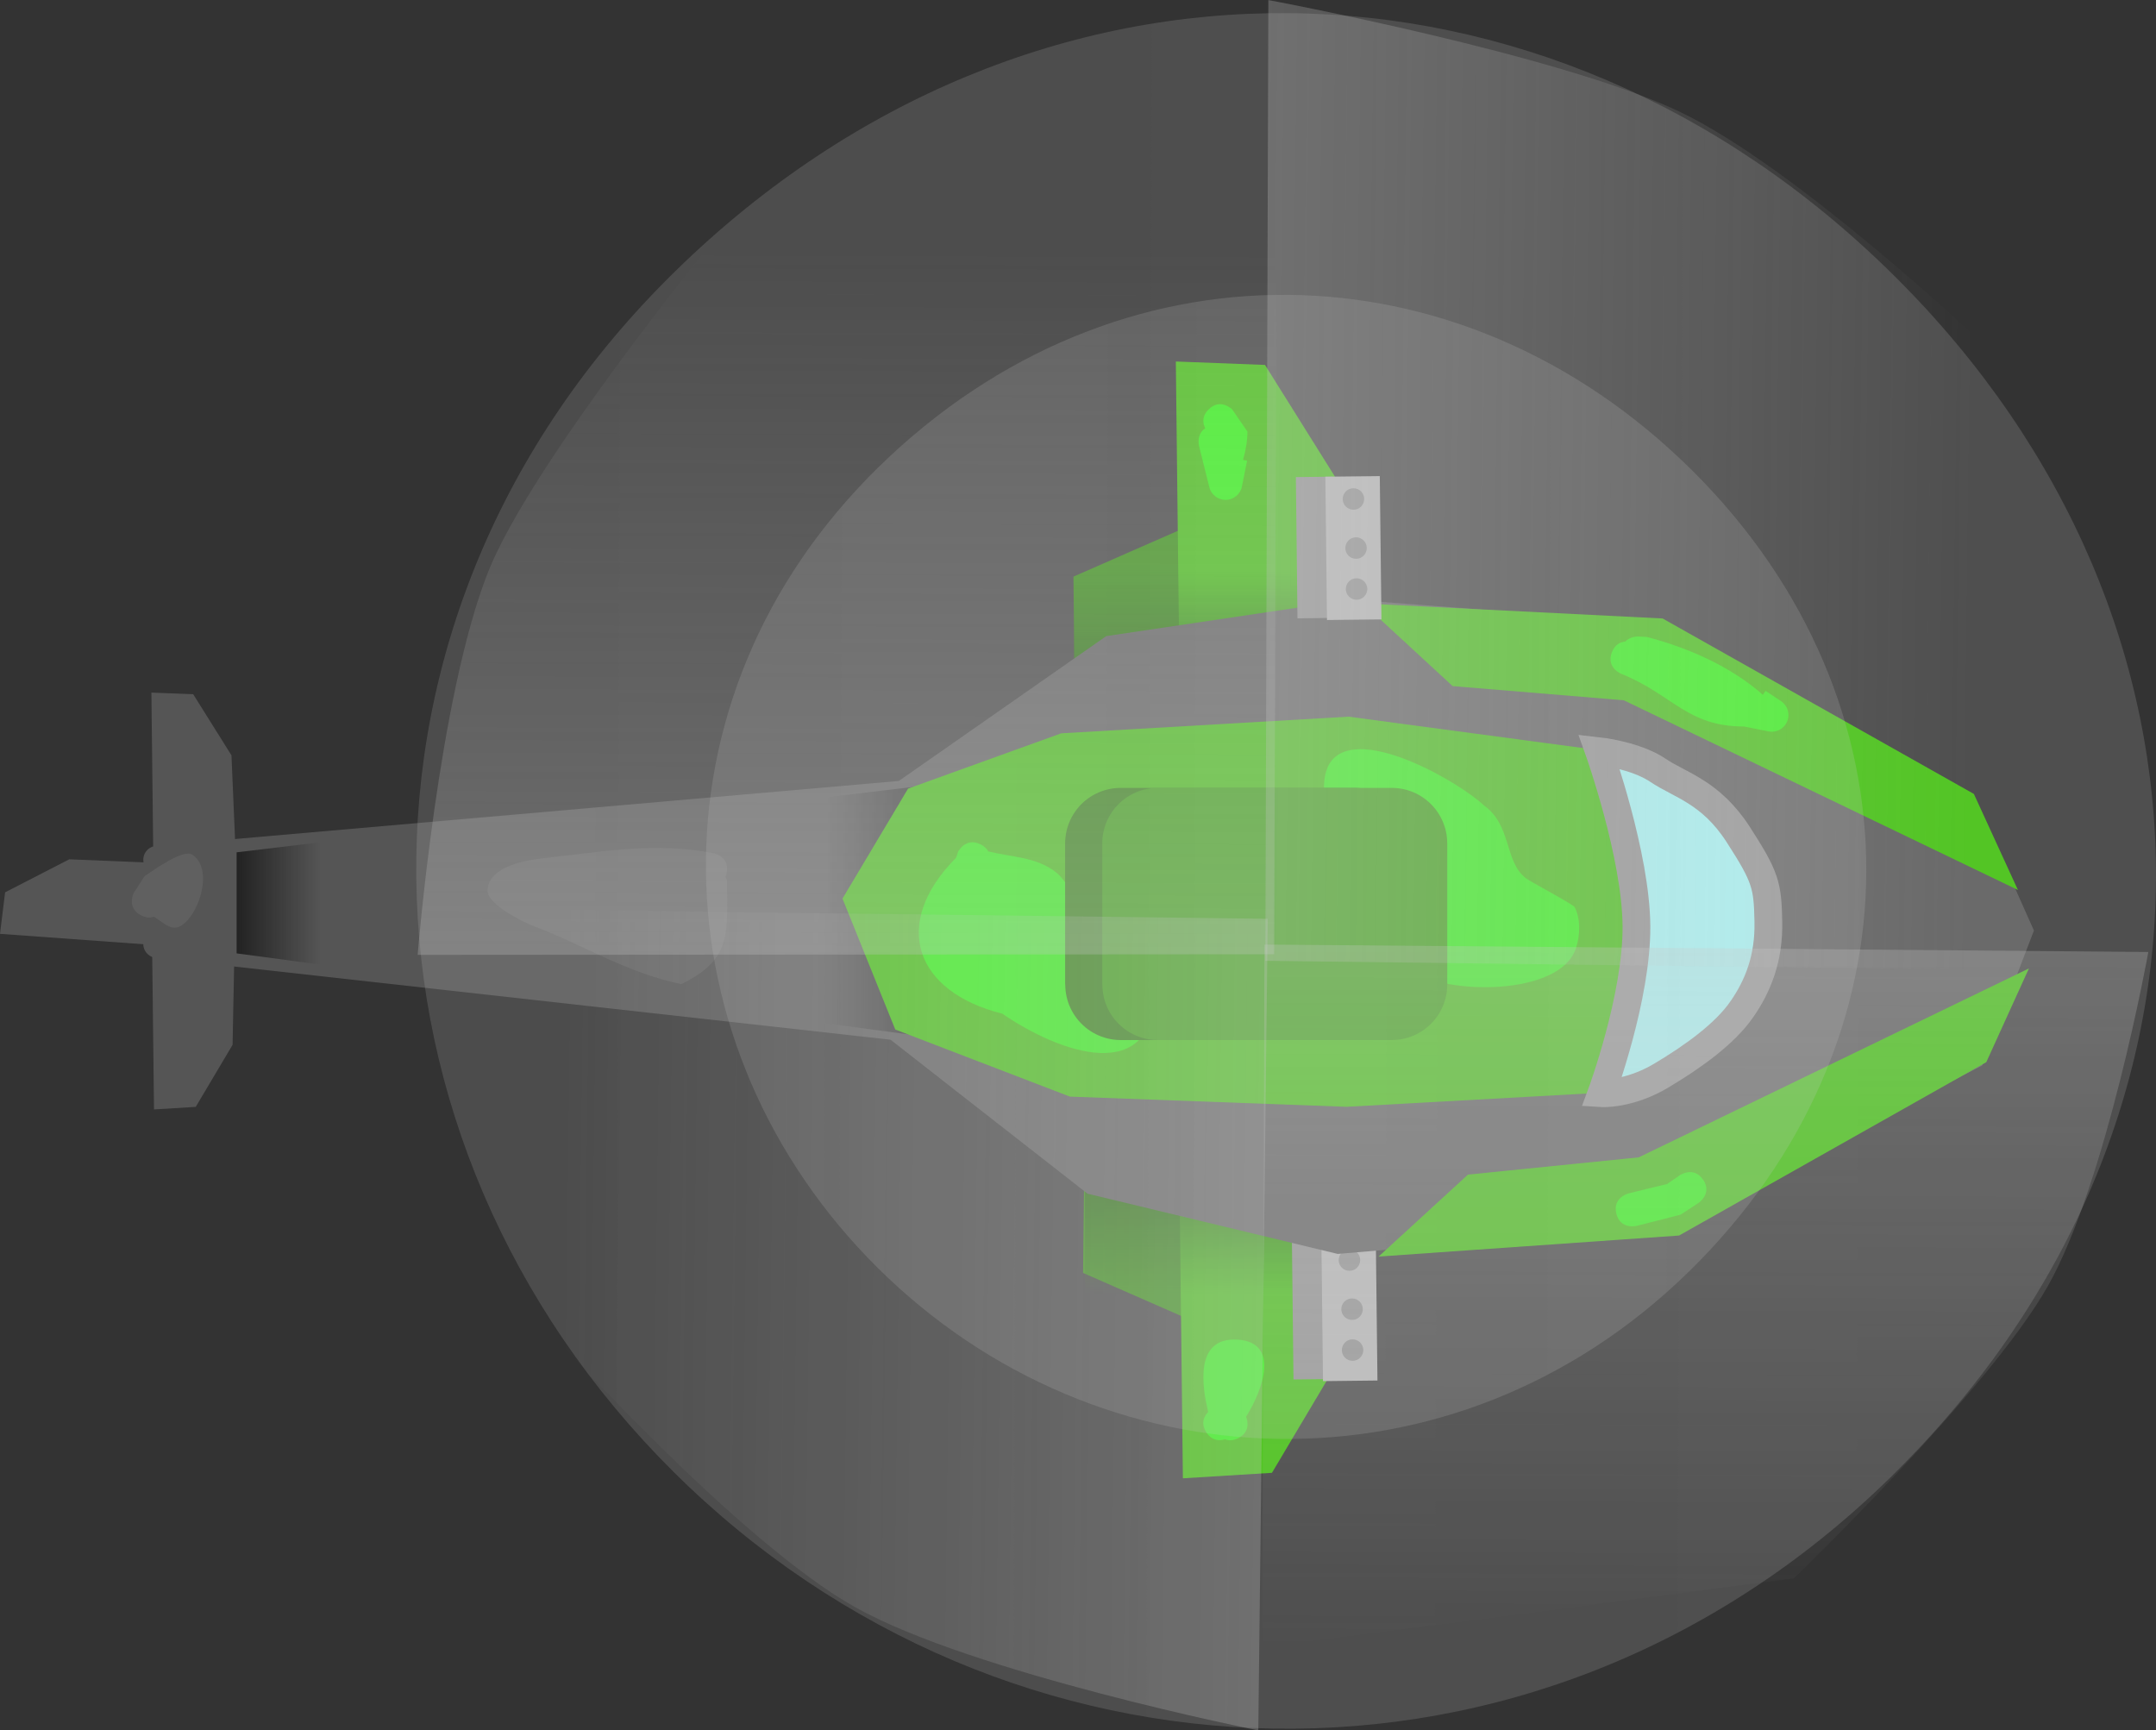 <svg version="1.1" xmlns="http://www.w3.org/2000/svg" xmlns:xlink="http://www.w3.org/1999/xlink" width="38.85" height="31.181" viewBox="0,0,38.85,31.181"><rect x="0" y="0" width="38.85" height="31.181" fill="#333333" stroke="none"/><defs><linearGradient x1="244.154" y1="180.418" x2="244.154" y2="182.895" gradientUnits="userSpaceOnUse" id="color-1"><stop offset="0" stop-color="#1a5d00"/><stop offset="1" stop-color="#1a5d00" stop-opacity="0"/></linearGradient><linearGradient x1="243.953" y1="172.319" x2="243.953" y2="169.842" gradientUnits="userSpaceOnUse" id="color-2"><stop offset="0" stop-color="#1a5d00"/><stop offset="1" stop-color="#1a5d00" stop-opacity="0"/></linearGradient><linearGradient x1="237.251" y1="175.97" x2="240.615" y2="175.97" gradientUnits="userSpaceOnUse" id="color-3"><stop offset="0" stop-color="#000000" stop-opacity="0"/><stop offset="1" stop-color="#000000"/></linearGradient><linearGradient x1="226.658" y1="175.836" x2="228.165" y2="175.836" gradientUnits="userSpaceOnUse" id="color-4"><stop offset="0" stop-color="#222222"/><stop offset="1" stop-color="#222222" stop-opacity="0"/></linearGradient><linearGradient x1="252.929" y1="143.511" x2="252.781" y2="189.277" gradientUnits="userSpaceOnUse" id="color-5"><stop offset="0" stop-color="#c7c7c7"/><stop offset="1" stop-color="#c7c7c7" stop-opacity="0"/></linearGradient><linearGradient x1="278.242" y1="184.177" x2="232.479" y2="183.608" gradientUnits="userSpaceOnUse" id="color-6"><stop offset="0" stop-color="#c7c7c7"/><stop offset="1" stop-color="#c7c7c7" stop-opacity="0"/></linearGradient><linearGradient x1="-96.956" y1="195.848" x2="1837.432" y2="202.132" gradientUnits="userSpaceOnUse" id="color-7"><stop offset="0" stop-color="#cacaca" stop-opacity="0"/><stop offset="1" stop-color="#cacaca"/></linearGradient><linearGradient x1="17.134" y1="188.917" x2="1307.208" y2="193.108" gradientUnits="userSpaceOnUse" id="color-8"><stop offset="0" stop-color="#cacaca" stop-opacity="0"/><stop offset="1" stop-color="#cacaca"/></linearGradient><linearGradient x1="237.604" y1="209.839" x2="237.753" y2="164.072" gradientUnits="userSpaceOnUse" id="color-9"><stop offset="0" stop-color="#c7c7c7"/><stop offset="1" stop-color="#c7c7c7" stop-opacity="0"/></linearGradient><linearGradient x1="212.191" y1="168.826" x2="257.954" y2="169.394" gradientUnits="userSpaceOnUse" id="color-10"><stop offset="0" stop-color="#c7c7c7"/><stop offset="1" stop-color="#c7c7c7" stop-opacity="0"/></linearGradient></defs><g transform="translate(-222.394,-159.567)"><g data-paper-data="{&quot;isPaintingLayer&quot;:true}" fill-rule="nonzero" stroke-linejoin="miter" stroke-miterlimit="10" stroke-dasharray="" stroke-dashoffset="0" style="mix-blend-mode: normal"><g><path d="M244.934,168.555l-0.101,5.182l-1.419,2.386l-1.605,0.099l-0.072,-6.265z" data-paper-data="{&quot;index&quot;:null}" fill="#298e00" stroke="#8f8f8f" stroke-width="0" stroke-linecap="round"/><path d="M241.91,182.504l0.072,-6.265l1.605,0.099l1.419,2.386l0.101,5.182z" data-paper-data="{&quot;index&quot;:null}" fill="#298e00" stroke="#8f8f8f" stroke-width="0" stroke-linecap="round"/><path d="M246.834,178.538l-0.101,5.182l-1.419,2.386l-1.605,0.099l-0.072,-6.265z" fill="#38c400" stroke="#8f8f8f" stroke-width="0" stroke-linecap="round"/><path d="M241.945,182.895v-2.477h4.418v2.477z" fill="url(#color-1)" stroke="none" stroke-width="0" stroke-linecap="butt"/><g stroke-linecap="butt"><path d="M246.366,184.416l-0.664,0.008l-0.029,-2.545l0.664,-0.008z" fill="#8d8d8d" stroke="none" stroke-width="0"/><path d="M247.215,184.443l-0.981,0.011l-0.03,-2.582l0.981,-0.011z" fill="#b7b7b7" stroke="#000000" stroke-width="0"/><path d="M246.904,182.27c0.001,0.107 -0.084,0.195 -0.191,0.196c-0.107,0.001 -0.195,-0.084 -0.196,-0.191c-0.001,-0.107 0.084,-0.195 0.191,-0.196c0.107,-0.001 0.195,0.084 0.196,0.191z" fill="#8d8d8d" stroke="none" stroke-width="0.5"/><path d="M246.951,183.155c0.001,0.107 -0.084,0.195 -0.191,0.196c-0.107,0.001 -0.195,-0.084 -0.196,-0.191c-0.001,-0.107 0.084,-0.195 0.191,-0.196c0.107,-0.001 0.195,0.084 0.196,0.191z" fill="#8d8d8d" stroke="none" stroke-width="0.5"/><path d="M246.96,183.892c0.001,0.107 -0.084,0.195 -0.191,0.196c-0.107,0.001 -0.195,-0.084 -0.196,-0.191c-0.001,-0.107 0.084,-0.195 0.191,-0.196c0.107,-0.001 0.195,0.084 0.196,0.191z" fill="#8d8d8d" stroke="none" stroke-width="0.5"/></g><path d="M243.654,172.346l-0.072,-6.265l1.607,0.062l1.473,2.353l0.22,5.179z" data-paper-data="{&quot;index&quot;:null}" fill="#38c400" stroke="#8f8f8f" stroke-width="0" stroke-linecap="round"/><path d="M246.162,169.842v2.477h-4.418v-2.477z" data-paper-data="{&quot;index&quot;:null}" fill="url(#color-2)" stroke="none" stroke-width="0" stroke-linecap="butt"/><path d="M225.226,175.059l13.452,-1.176l3.745,-2.615l4.336,-0.645l5.509,0.422l5.488,3.015l1.018,2.282l-0.862,2.246l-5.461,2.814l-5.933,0.507l-4.416,-1.063l-3.563,-2.785l-13.313,-1.484" fill="#555555" stroke="#555555" stroke-width="0.5" stroke-linecap="round"/><path d="M252.282,170.958l5.487,3.093l0.471,1.027l-6.52,-3.138l-3.044,-0.252l-1.044,-0.963z" fill="#38c400" stroke="#38c400" stroke-width="0.5" stroke-linecap="round"/><path d="M247.932,181.91l1.022,-0.937l3.038,-0.307l6.448,-3.122l-0.448,0.985l-5.416,3.056z" data-paper-data="{&quot;index&quot;:null}" fill="#38c400" stroke="#38c400" stroke-width="0.5" stroke-linecap="round"/><path d="M237.251,178.003v-4.066l3.364,-0.402v4.92z" fill="url(#color-3)" stroke="none" stroke-width="0" stroke-linecap="butt"/><path d="M253.093,176.907l-1.861,2.351l-4.576,0.253l-4.983,-0.184l-3.147,-1.209l-0.951,-2.359l1.182,-1.982l2.76,-0.996l5.178,-0.3l4.425,0.592z" fill="#38c400" stroke="#8f8f8f" stroke-width="0" stroke-linecap="round"/><path d="M253.776,177.76c-0.299,0.43 -0.86,0.839 -1.446,1.188c-0.586,0.35 -1.078,0.318 -1.078,0.318c0,0 0.639,-1.727 0.63,-3.011c-0.009,-1.284 -0.675,-3.153 -0.675,-3.153c0,0 0.662,0.074 1.061,0.344c0.399,0.27 0.952,0.389 1.448,1.158c0.496,0.769 0.53,0.914 0.543,1.571c0.013,0.656 -0.183,1.154 -0.482,1.584z" fill="#a5ffff" stroke="#8f8f8f" stroke-width="0.5" stroke-linecap="round"/><path d="M226.632,175.966l-0.047,2.428l-0.664,1.118l-0.752,0.046l-0.034,-2.935z" fill="#555555" stroke="#8f8f8f" stroke-width="0" stroke-linecap="round"/><path d="M225.156,174.982l-0.034,-2.935l0.753,0.029l0.69,1.102l0.103,2.426z" data-paper-data="{&quot;index&quot;:null}" fill="#555555" stroke="#8f8f8f" stroke-width="0" stroke-linecap="round"/><path d="M225.321,176.606l-2.927,-0.212l0.092,-0.748l1.156,-0.595l2.426,0.1z" data-paper-data="{&quot;index&quot;:null}" fill="#555555" stroke="#8f8f8f" stroke-width="0" stroke-linecap="round"/><g stroke-linecap="butt"><path d="M246.438,170.701l-0.664,0.008l-0.029,-2.545l0.664,-0.008z" fill="#8d8d8d" stroke="none" stroke-width="0"/><path d="M247.287,170.728l-0.981,0.011l-0.03,-2.582l0.981,-0.011z" fill="#b7b7b7" stroke="#000000" stroke-width="0"/><path d="M246.976,168.556c0.001,0.107 -0.084,0.195 -0.191,0.196c-0.107,0.001 -0.195,-0.084 -0.196,-0.191c-0.001,-0.107 0.084,-0.195 0.191,-0.196c0.107,-0.001 0.195,0.084 0.196,0.191z" fill="#8d8d8d" stroke="none" stroke-width="0.5"/><path d="M247.023,169.44c0.001,0.107 -0.084,0.195 -0.191,0.196c-0.107,0.001 -0.195,-0.084 -0.196,-0.191c-0.001,-0.107 0.084,-0.195 0.191,-0.196c0.107,-0.001 0.195,0.084 0.196,0.191z" fill="#8d8d8d" stroke="none" stroke-width="0.5"/><path d="M247.032,170.178c0.001,0.107 -0.084,0.195 -0.191,0.196c-0.107,0.001 -0.195,-0.084 -0.196,-0.191c-0.001,-0.107 0.084,-0.195 0.191,-0.196c0.107,-0.001 0.195,0.084 0.196,0.191z" fill="#8d8d8d" stroke="none" stroke-width="0.5"/></g><path d="M226.658,176.746v-1.821l1.506,-0.18v2.203z" fill="url(#color-4)" stroke="none" stroke-width="0" stroke-linecap="butt"/><path d="M240.063,174.781c0.071,0.036 0.114,0.081 0.139,0.128c0.421,0.102 0.877,0.101 1.225,0.38c0.299,0.239 0.379,0.761 0.816,0.866c0.376,0.09 0.814,0.308 0.946,0.672c0.062,0.171 0.009,0.363 0.011,0.545c0.015,1.808 -1.738,1.154 -2.744,0.461c-1.58,-0.395 -2.014,-1.622 -0.834,-2.81l0.036,-0.107c0,0 0.135,-0.269 0.404,-0.135z" fill="#22ff00" stroke="none" stroke-width="0.5" stroke-linecap="butt"/><path d="M246.92,175.255c-0.088,-0.024 -0.148,-0.084 -0.148,-0.084l-0.242,-0.264c-0.173,-0.361 -0.454,-1.278 -0.129,-1.648c0.548,-0.624 2.339,0.438 2.725,0.816c0.513,0.359 0.369,1.006 0.76,1.315c0.078,0.061 0.86,0.475 0.884,0.524c0.108,0.221 0.098,0.504 0.022,0.738c-0.283,0.871 -2.355,0.843 -2.968,0.403c-0.537,-0.386 -0.535,-1.257 -0.903,-1.799z" fill="#22ff00" stroke="none" stroke-width="0.5" stroke-linecap="butt"/><path d="M253.085,180.825c0.167,0.251 -0.084,0.418 -0.084,0.418l-0.324,0.211c-0.264,0.069 -0.527,0.136 -0.792,0.202c0,0 -0.292,0.073 -0.365,-0.219c-0.073,-0.292 0.219,-0.365 0.219,-0.365c0.231,-0.058 0.462,-0.114 0.694,-0.169l0.233,-0.161c0,0 0.251,-0.167 0.418,0.084z" fill="#22ff00" stroke="none" stroke-width="0.5" stroke-linecap="butt"/><path d="M251.678,171.129c0.089,-0.093 0.227,-0.093 0.227,-0.093l0.166,0.009c0.733,0.191 1.511,0.528 2.089,1.042l0.048,-0.072l0.275,0.183c0.083,0.054 0.138,0.147 0.138,0.253c0,0.166 -0.135,0.301 -0.301,0.301c-0.022,0 -0.044,-0.002 -0.065,-0.007l-0.436,-0.087c-1.027,0.001 -1.288,-0.58 -2.21,-0.949c0,0 -0.28,-0.112 -0.168,-0.392c0.056,-0.14 0.154,-0.182 0.238,-0.189z" fill="#22ff00" stroke="none" stroke-width="0.5" stroke-linecap="butt"/><path d="M244.111,167.283c-0.041,-0.082 -0.067,-0.21 0.061,-0.338c0.213,-0.213 0.426,0 0.426,0l0.274,0.399c-0.001,0.172 -0.031,0.342 -0.079,0.509l0.073,0.015l-0.092,0.459c-0.025,0.141 -0.148,0.248 -0.296,0.248c-0.143,0 -0.263,-0.1 -0.294,-0.234c-0.031,-0.124 -0.153,-0.613 -0.184,-0.737c0,0 -0.053,-0.211 0.111,-0.319z" fill="#22ff00" stroke="none" stroke-width="0.5" stroke-linecap="butt"/><path d="M244.164,185.01c-0.102,-0.439 -0.261,-1.352 0.529,-1.304c0.759,0.047 0.472,0.879 0.155,1.39c0.024,0.063 0.085,0.272 -0.143,0.386c-0.097,0.048 -0.176,0.045 -0.238,0.02c-0.088,0.028 -0.227,0.036 -0.333,-0.122c-0.114,-0.171 -0.033,-0.304 0.03,-0.37z" fill="#22ff00" stroke="none" stroke-width="0.5" stroke-linecap="butt"/><path d="M235.465,175.372l0.029,0.05c0,0.928 0.109,1.427 -0.825,1.878c-0.99,-0.207 -1.713,-0.684 -2.644,-1.038c-0.19,-0.072 -0.857,-0.396 -0.847,-0.654c0.018,-0.445 0.746,-0.548 1.014,-0.578c1.02,-0.113 2.015,-0.294 3.06,-0.088c0,0 0.295,0.059 0.236,0.354c-0.006,0.029 -0.014,0.054 -0.024,0.077z" fill="#606060" stroke="none" stroke-width="0.5" stroke-linecap="butt"/><path d="M225.169,176.085c-0.061,0.022 -0.138,0.024 -0.231,-0.023c-0.269,-0.135 -0.135,-0.404 -0.135,-0.404l0.195,-0.302c0.167,-0.111 0.699,-0.501 0.866,-0.386c0.402,0.275 0.086,1.166 -0.251,1.299c-0.15,0.06 -0.298,-0.092 -0.446,-0.185z" fill="#606060" stroke="none" stroke-width="0.5" stroke-linecap="butt"/><g stroke-width="2" stroke-linecap="butt"><path d="M242.587,177.308v-2.544c0,0 -0.022,0 0.145,0c0.457,0 2.896,0 3.838,0c0.255,0 0.234,0 0.234,0v2.544c0,0 0.046,0 -0.234,0c-0.962,0 -3.369,0 -3.838,0c-0.187,0 -0.145,0 -0.145,0z" fill="#009ed8" stroke="#247e00"/><path d="M243.256,177.308v-2.544c0,0 -0.022,0 0.145,0c0.457,0 2.896,0 3.838,0c0.255,0 0.234,0 0.234,0v2.544c0,0 0.046,0 -0.234,0c-0.962,0 -3.369,0 -3.838,0c-0.187,0 -0.145,0 -0.145,0z" fill="#2ea100" stroke="#2ea100"/></g></g><g stroke="none" stroke-width="0" stroke-linecap="butt"><path d="M245.138,189.252l0.041,-12.665l15.927,0.134c0,0 -0.749,4.144 -1.813,6.024c-1.066,1.883 -4.577,5.264 -4.577,5.264z" data-paper-data="{&quot;index&quot;:null}" fill="url(#color-5)"/><path d="M232.574,175.966l12.664,0.157l-0.17,14.625c0,0 -5.136,-1.027 -7.265,-2.221c-2.107,-1.181 -5.443,-4.903 -5.443,-4.903z" data-paper-data="{&quot;index&quot;:null}" fill="url(#color-6)"/><g><path d="M234.528,186.086c-5.988,-5.952 -6.378,-15.36 0.037,-21.635c6.415,-6.275 15.69,-6.15 21.978,0.101c6.288,6.25 6.28,15.411 -0.097,21.649c-6.377,6.238 -15.93,5.838 -21.918,-0.115z" fill="url(#color-7)"/><path d="M252.823,182.484c-4.253,4.16 -10.624,3.893 -14.618,-0.076c-3.994,-3.97 -4.254,-10.244 0.025,-14.429c4.278,-4.185 10.464,-4.101 14.658,0.067c4.194,4.168 4.188,10.278 -0.064,14.438z" fill="url(#color-8)"/><path d="M245.395,164.097l-0.041,12.665l-15.434,0.011c0,0 0.375,-4.66 1.273,-6.908c0.765,-1.916 3.928,-5.802 3.928,-5.802z" fill="url(#color-9)"/><path d="M257.859,177.037l-12.664,-0.157l0.054,-17.312c0,0 5.239,0.976 7.411,2.012c2.072,0.988 5.338,4.064 5.338,4.064z" data-paper-data="{&quot;index&quot;:null}" fill="url(#color-10)"/></g></g></g></g></svg>